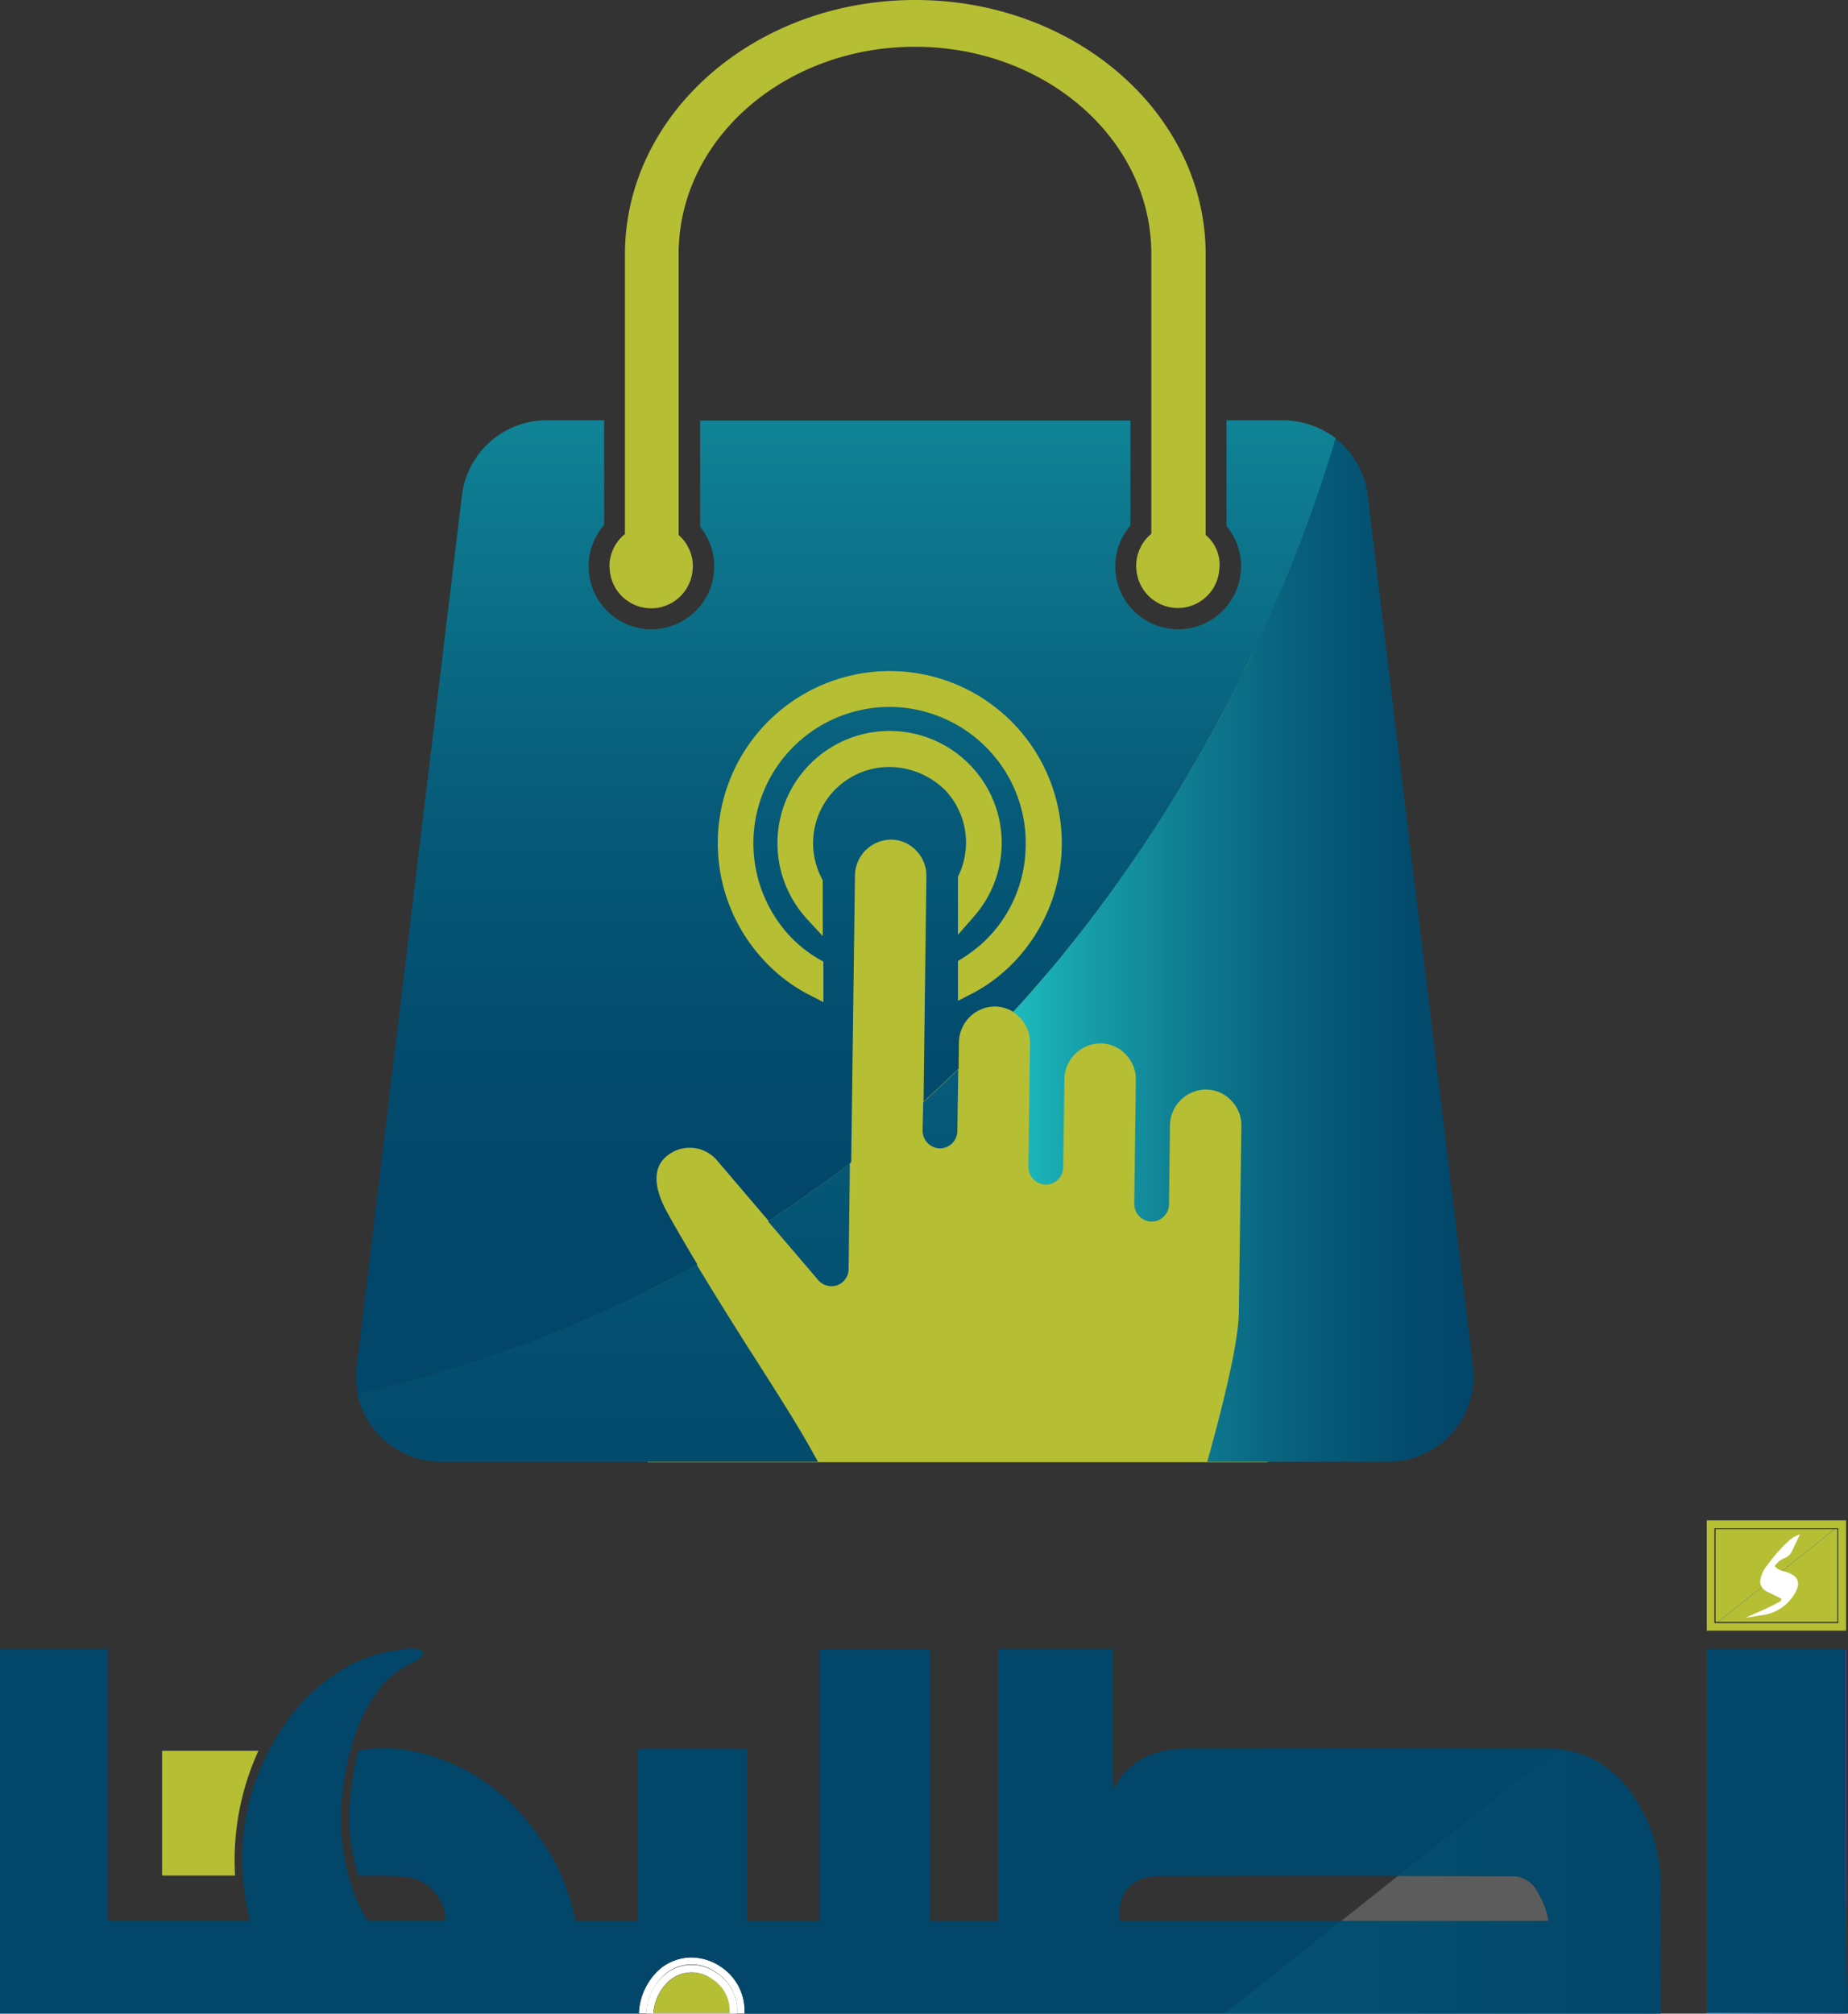 <svg xmlns="http://www.w3.org/2000/svg" xmlns:xlink="http://www.w3.org/1999/xlink" width="165.579" height="180.384" viewBox="0 0 165.579 180.384">
  <rect x="0" y="0" width="165.579" height="180.384" fill="#333333" stroke="none"/>
  <defs>
    <linearGradient id="linear-gradient" x1="0.5" y1="-0.416" x2="0.5" y2="0.824" gradientUnits="objectBoundingBox">
      <stop offset="0" stop-color="#1dbbbe"/>
      <stop offset="0.175" stop-color="#169ca7"/>
      <stop offset="0.418" stop-color="#0d778d"/>
      <stop offset="0.644" stop-color="#075c7a"/>
      <stop offset="0.845" stop-color="#034c6e"/>
      <stop offset="1" stop-color="#02466a"/>
    </linearGradient>
    <linearGradient id="linear-gradient-2" x1="0.504" y1="-9.523" x2="0.504" y2="3.965" xlink:href="#linear-gradient"/>
    <linearGradient id="linear-gradient-3" x1="-0.001" y1="0.5" x2="1" y2="0.5" xlink:href="#linear-gradient"/>
    <linearGradient id="linear-gradient-4" x1="0.501" y1="-6.456" x2="0.501" y2="1.961" xlink:href="#linear-gradient"/>
    <linearGradient id="linear-gradient-5" x1="0.492" y1="-13.672" x2="0.492" y2="7.369" xlink:href="#linear-gradient"/>
    <linearGradient id="linear-gradient-6" x1="0.505" y1="-196.312" x2="0.505" y2="42.415" gradientUnits="objectBoundingBox">
      <stop offset="0.324" stop-color="#8dc340"/>
      <stop offset="1" stop-color="#026938"/>
    </linearGradient>
    <linearGradient id="linear-gradient-7" x1="0.505" y1="-201.437" x2="0.505" y2="127.34" gradientUnits="objectBoundingBox">
      <stop offset="0.308" stop-color="#8dc340"/>
      <stop offset="1" stop-color="#026938"/>
    </linearGradient>
    <linearGradient id="linear-gradient-8" y1="0.5" x2="1" y2="0.5" gradientUnits="objectBoundingBox">
      <stop offset="0.001" stop-color="#79b9e5"/>
      <stop offset="1" stop-color="#463e97"/>
    </linearGradient>
    <linearGradient id="linear-gradient-9" y1="0.5" x2="1" y2="0.5" gradientUnits="objectBoundingBox">
      <stop offset="0.001" stop-color="#1dbbbe"/>
      <stop offset="1" stop-color="#02466a"/>
    </linearGradient>
  </defs>
  <g id="Untitled-1" transform="translate(-262.8 -190.4)">
    <rect id="Rectangle_7359" data-name="Rectangle 7359" width="55.57" height="72.669" transform="translate(320.833 248.716)" fill="#b6be34"/>
    <path id="Path_1012" data-name="Path 1012" d="M509.119,238.327V213.189h0c0-12.6-11.663-22.789-26.016-22.789-14.381,0-26.016,10.191-26.016,22.789v25.053a3.694,3.694,0,0,0-1.387,2.887c0,.113.028.226.028.368a3.723,3.723,0,0,0,7.417,0c0-.113.028-.226.028-.368a3.733,3.733,0,0,0-1.274-2.8V213.132c0-10.248,9.483-18.542,21.175-18.542s21.175,8.294,21.175,18.542v25.082a3.758,3.758,0,0,0-1.359,2.888c0,.113.028.226.028.368a3.723,3.723,0,0,0,7.417,0c0-.113.028-.226.028-.368A3.427,3.427,0,0,0,509.119,238.327Z" transform="translate(-138.292)" fill="#b6be34"/>
    <path id="Path_1013" data-name="Path 1013" d="M585.083,508.1a3.1,3.1,0,0,1-.283.311A3.1,3.1,0,0,0,585.083,508.1Z" transform="translate(-230.845 -227.763)" fill="none"/>
    <path id="Path_1014" data-name="Path 1014" d="M458.524,323.4h-5.039v9.483a5.543,5.543,0,0,1,1.3,3.6,5.633,5.633,0,1,1-11.267,0,5.536,5.536,0,0,1,1.359-3.652v-9.4H406.323v9.512a5.626,5.626,0,1,1-9.993,3.539,5.709,5.709,0,0,1,1.387-3.708V323.4h-5.124a7.654,7.654,0,0,0-7.615,6.737l-9.427,77.991a7.317,7.317,0,0,0,.113,2.491c2.972-.679,5.86-1.472,8.634-2.321,1.868-.566,3.68-1.189,5.464-1.84q3.992-1.444,7.728-3.142c.821-.368,1.642-.764,2.463-1.132,1.614-.764,3.2-1.585,4.756-2.406l1.359-.764c-1.076-1.812-1.925-3.255-2.689-4.643-.849-1.529-1.557-3.6-.226-4.9a3.212,3.212,0,0,1,4.5.028l.085.085,4.728,5.548c.113-.057.2-.141.311-.2.453-.311.934-.623,1.387-.934.764-.51,1.5-1.047,2.265-1.585,1.076-.764,2.123-1.529,3.142-2.321.085-.057.17-.142.283-.226l.34-25.676a3.257,3.257,0,0,1,3.2-3.227,3.122,3.122,0,0,1,2.293.991,3.2,3.2,0,0,1,.906,2.321l-.255,20.156c1.076-.963,2.123-1.953,3.142-2.944l.028-2.35a3.257,3.257,0,0,1,3.2-3.227,3.181,3.181,0,0,1,1.67.481c.142-.141.283-.311.425-.453a3.1,3.1,0,0,1,.283-.311c.934-1.047,1.84-2.095,2.718-3.114.849-.991,1.642-2.01,2.435-3,.651-.821,1.274-1.642,1.868-2.435q3.355-4.5,6.115-8.917c.255-.425.51-.821.764-1.246.4-.651.793-1.3,1.161-1.953.255-.453.538-.906.793-1.331,1.246-2.18,2.378-4.3,3.425-6.341.255-.51.51-.991.736-1.5.226-.481.481-.963.708-1.415.255-.51.481-1.019.708-1.529.2-.425.4-.878.594-1.3l.679-1.529a125.346,125.346,0,0,0,5.492-15A7.958,7.958,0,0,0,458.524,323.4ZM423.28,354.455a6.826,6.826,0,0,0-6.058,9.993l.085.17V369.6l-1.415-1.529a10.055,10.055,0,0,1,.594-14.183,10.04,10.04,0,0,1,14.183.566,9.991,9.991,0,0,1,.142,13.447l-1.387,1.585v-5.209l.085-.17a6.838,6.838,0,0,0-1.161-7.5A7.156,7.156,0,0,0,423.28,354.455Zm10.446,18.174a14.091,14.091,0,0,1-3.142,2.18l-1.161.594v-3.567l.368-.226a14.6,14.6,0,0,0,1.784-1.331,11.976,11.976,0,0,0,3.907-8.493,12.133,12.133,0,0,0-3.227-8.776,12.256,12.256,0,0,0-8.974-3.935,12.213,12.213,0,0,0-8.946,20.5,11.751,11.751,0,0,0,2.633,2.095l.4.227v3.623l-1.161-.594a14.715,14.715,0,0,1-4.218-3.2,15.411,15.411,0,1,1,21.741.906Z" transform="translate(-80.79 -95.349)" fill="url(#linear-gradient)"/>
    <path id="Path_1015" data-name="Path 1015" d="M509.863,560.919c-.736.538-1.5,1.047-2.265,1.585-.453.311-.934.623-1.387.934-.113.057-.2.141-.311.2l4.5,5.265a1.567,1.567,0,0,0,1.189.538,1.6,1.6,0,0,0,.51-.085,1.562,1.562,0,0,0,1.019-1.444l.113-9.512a2.464,2.464,0,0,1-.283.227C511.986,559.391,510.939,560.155,509.863,560.919Z" transform="translate(-174.281 -263.823)" fill="url(#linear-gradient-2)"/>
    <path id="Path_1016" data-name="Path 1016" d="M624.618,412.287l-6.766-55.91L615.191,334.3a7.6,7.6,0,0,0-2.888-5.1h0a123.565,123.565,0,0,1-5.492,15l-.679,1.529c-.2.425-.4.849-.594,1.3-.227.51-.481,1.019-.708,1.529-.226.481-.453.934-.708,1.415s-.481.991-.736,1.5c-1.047,2.067-2.18,4.19-3.425,6.341-.255.453-.51.878-.793,1.331-.368.651-.764,1.3-1.161,1.953-.255.425-.51.821-.764,1.246q-2.76,4.416-6.115,8.917c-.623.821-1.246,1.642-1.868,2.435-.793.991-1.585,2.01-2.435,3-.878,1.047-1.783,2.095-2.718,3.114a3.1,3.1,0,0,1-.283.311c-.142.142-.283.311-.425.453.028,0,.028.028.057.028a3.223,3.223,0,0,1,1.472,2.774l-.142,11.069a1.59,1.59,0,0,0,1.529,1.585,1.571,1.571,0,0,0,1.585-1.529l.113-7.9a3.257,3.257,0,0,1,3.2-3.227,3.122,3.122,0,0,1,2.293.991,3.2,3.2,0,0,1,.906,2.321l-.142,11.069a1.59,1.59,0,0,0,1.529,1.585,1.571,1.571,0,0,0,1.585-1.529l.085-7.077a3.257,3.257,0,0,1,3.2-3.227,3.122,3.122,0,0,1,2.293.991,3.2,3.2,0,0,1,.906,2.321l-.227,16.617c-.028,2.859-1.529,8.747-2.831,13.418h16.164A7.658,7.658,0,0,0,624.618,412.287Z" transform="translate(-229.842 -99.507)" fill="url(#linear-gradient-3)"/>
    <path id="Path_1017" data-name="Path 1017" d="M411.852,599.417c-1.67-2.6-3.539-5.577-5.407-8.663-.057-.085-.085-.17-.142-.255l-1.359.764c-1.529.821-3.114,1.642-4.756,2.406-.821.4-1.642.764-2.463,1.132q-3.737,1.7-7.728,3.142c-1.783.651-3.6,1.274-5.464,1.84-2.774.878-5.662,1.642-8.634,2.321a7.688,7.688,0,0,0,7.5,6.086h33.772a4.118,4.118,0,0,0-.283-.51C415.589,605.277,413.777,602.446,411.852,599.417Z" transform="translate(-81.083 -286.836)" fill="url(#linear-gradient-4)"/>
    <path id="Path_1018" data-name="Path 1018" d="M554.8,534.292a1.59,1.59,0,0,0,1.529,1.585,1.572,1.572,0,0,0,1.585-1.529L558,528.8c-1.019.991-2.067,1.982-3.142,2.944Z" transform="translate(-209.338 -242.603)" fill="url(#linear-gradient-5)"/>
    <path id="Path_1019" data-name="Path 1019" d="M583.3,509.753c.142-.141.283-.311.425-.453-.142.142-.283.283-.425.453Z" transform="translate(-229.77 -228.623)" fill="url(#linear-gradient-6)"/>
    <path id="Path_1020" data-name="Path 1020" d="M583.3,509.753c.142-.141.283-.311.425-.453-.142.142-.283.283-.425.453Z" transform="translate(-229.77 -228.623)" fill="url(#linear-gradient-7)"/>
    <rect id="Rectangle_7360" data-name="Rectangle 7360" width="12.484" height="32.612" transform="translate(415.725 338.172)" fill="url(#linear-gradient-8)"/>
    <path id="Path_1021" data-name="Path 1021" d="M620.474,784.081c-1.925,0-3.624,1.217-3.284,4.02h19.844l5.1-4.048Q631.3,784.01,620.474,784.081Z" transform="translate(-254.035 -425.583)" fill="none"/>
    <path id="Path_1022" data-name="Path 1022" d="M322.734,744.4H314.1v11.182h6.539A23.619,23.619,0,0,1,322.734,744.4Z" transform="translate(-36.778 -397.169)" fill="#b6be34"/>
    <path id="Path_1023" data-name="Path 1023" d="M474.937,815.146a3.139,3.139,0,0,0-3.737.085,4.194,4.194,0,0,0-1.5,2.972h6.822A3.35,3.35,0,0,0,474.937,815.146Z" transform="translate(-148.329 -447.476)" fill="#b6be34"/>
    <path id="Path_1024" data-name="Path 1024" d="M472.275,810.593a4.9,4.9,0,0,0-2.576-.793,4.623,4.623,0,0,0-2.689.934,5.513,5.513,0,0,0-2.01,4.076h.651a5.1,5.1,0,0,1,1.755-3.567,3.738,3.738,0,0,1,4.5-.113,4.068,4.068,0,0,1,1.9,3.68h.651A4.681,4.681,0,0,0,472.275,810.593Z" transform="translate(-144.959 -444.055)" fill="#fff"/>
    <path id="Path_1025" data-name="Path 1025" d="M473.556,812.861a3.781,3.781,0,0,0-4.5.113,4.838,4.838,0,0,0-1.755,3.567h8.153A4.011,4.011,0,0,0,473.556,812.861Zm-4.1.651a3.1,3.1,0,0,1,3.737-.085,3.351,3.351,0,0,1,1.585,3.057h-6.822A4.3,4.3,0,0,1,469.451,813.512Z" transform="translate(-146.608 -445.757)" fill="#fff"/>
    <path id="Path_1026" data-name="Path 1026" d="M805.8,674.3v8.294h.226l10.446-8.294Z" transform="translate(-389.283 -346.913)" fill="#b6be34"/>
    <path id="Path_1027" data-name="Path 1027" d="M705.871,788.048a6.744,6.744,0,0,0-.962-2.576,2.519,2.519,0,0,0-2.067-1.444c-3.482,0-6.964,0-10.446-.028l-5.1,4.048Z" transform="translate(-304.329 -425.559)" fill="#fff" opacity="0.2"/>
    <path id="Path_1028" data-name="Path 1028" d="M411.591,733.392a13.912,13.912,0,0,0-1.7-6.936c-1.755-3.312-4.275-5.1-7.53-5.435-.34-.028-.679-.057-1.019-.057-10.729-.028-21.486-.028-32.216,0a10.471,10.471,0,0,0-2.8.4,6.336,6.336,0,0,0-3.793,3.312V712.047h-10.3v24.374h-6.086V712.076h-9.908v24.346h-6.511V720.993h-9.767v15.428h-5.577a22.122,22.122,0,0,0-1.755-5.1,24.044,24.044,0,0,0-1.953-3.029,18.185,18.185,0,0,0-4.02-4.048,17.337,17.337,0,0,0-6.313-2.916,12.788,12.788,0,0,0-5.181-.227.365.365,0,0,0-.34.34,32.629,32.629,0,0,0-.708,4.954,17.805,17.805,0,0,0,.793,5.973c.679,0,1.415-.028,2.151,0a20.035,20.035,0,0,1,2.236.113,3.981,3.981,0,0,1,3.425,3.907h-6.964a14.487,14.487,0,0,1-1.047-1.953,19.263,19.263,0,0,1-1.331-8.125,23.916,23.916,0,0,1,1.331-6.794,14.191,14.191,0,0,1,2.208-4.077,8.567,8.567,0,0,1,2.916-2.208c.368-.17.821-.34.878-.906a1.265,1.265,0,0,0-.878-.34,7.735,7.735,0,0,0-1.387.17,12.339,12.339,0,0,0-4.614,1.529,16.793,16.793,0,0,0-5.917,5.718,21.158,21.158,0,0,0-3.4,10.7,21.439,21.439,0,0,0,.708,6.285H272.482V712.047H262.8v32.64h57.241a5.66,5.66,0,0,1,2.01-4.077,4.374,4.374,0,0,1,2.689-.934,4.728,4.728,0,0,1,2.576.793,4.779,4.779,0,0,1,2.208,4.246h82.067C411.591,740.922,411.563,737.157,411.591,733.392Zm-48.436,3.029c-.34-2.8,1.359-3.992,3.284-4.02,7.219-.028,14.438-.057,21.628-.028,3.482,0,6.964,0,10.446.028a2.519,2.519,0,0,1,2.067,1.444,6.744,6.744,0,0,1,.963,2.576Z" transform="translate(0 -373.931)" fill="#02466a"/>
    <path id="Path_1029" data-name="Path 1029" d="M689.538,756.171a13.912,13.912,0,0,0-1.7-6.936c-1.755-3.312-4.275-5.1-7.53-5.435l-14.3,11.352c3.482,0,6.964,0,10.446.028a2.519,2.519,0,0,1,2.067,1.444,6.745,6.745,0,0,1,.963,2.576H660.946L650.5,767.495h39.038C689.538,763.673,689.51,759.908,689.538,756.171Z" transform="translate(-277.947 -396.739)" opacity="0.1" fill="url(#linear-gradient-9)"/>
    <path id="Path_1030" data-name="Path 1030" d="M815.4,722.165V712.2H803v32.612h12.654C815.371,737.225,815.4,729.582,815.4,722.165Z" transform="translate(-387.275 -374.084)" fill="#02466a"/>
    <path id="Path_1031" data-name="Path 1031" d="M817.272,674.3h-.226L806.6,682.594h10.672Z" transform="translate(-389.856 -346.913)" fill="#326ab2"/>
    <path id="Path_1032" data-name="Path 1032" d="M817.272,674.3h-.226L806.6,682.594h10.672Z" transform="translate(-389.856 -346.913)" fill="#b6be34"/>
    <g id="Group_1415" data-name="Group 1415" transform="translate(415.725 326.594)">
      <g id="Group_1414" data-name="Group 1414" transform="translate(0 0)">
        <g id="Group_1413" data-name="Group 1413">
          <path id="Path_1033" data-name="Path 1033" d="M815.484,681.38H803V671.5h12.484Zm-11.8-.679h11.1v-8.493h-11.1Z" transform="translate(-803 -671.5)" fill="#b6be34"/>
        </g>
      </g>
    </g>
    <g id="Group_1416" data-name="Group 1416" transform="translate(419.15 327.84)">
      <path id="Path_1034" data-name="Path 1034" d="M819.318,677.4a1.237,1.237,0,0,1-.708.651,1.854,1.854,0,0,0-.849.708,1.472,1.472,0,0,0,.793.453,2.73,2.73,0,0,1,.878.368.9.9,0,0,1,.425.764,1.512,1.512,0,0,1-.142.566,3.954,3.954,0,0,1-2.888,2.208c-.566.085-1.132.17-1.727.283l1.529-.679c.51-.226,1.019-.481,1.5-.736.142-.085.227-.17.227-.255,0-.028-.028-.057-.057-.085-.2-.113-.4-.2-.623-.311s-.425-.2-.623-.311a1,1,0,0,1-.595-.906,2.746,2.746,0,0,1,.708-1.529,13.525,13.525,0,0,1,2.01-2.236,3.7,3.7,0,0,1,.849-.453Z" transform="translate(-815.1 -675.9)" fill="#fff"/>
    </g>
  </g>
</svg>
